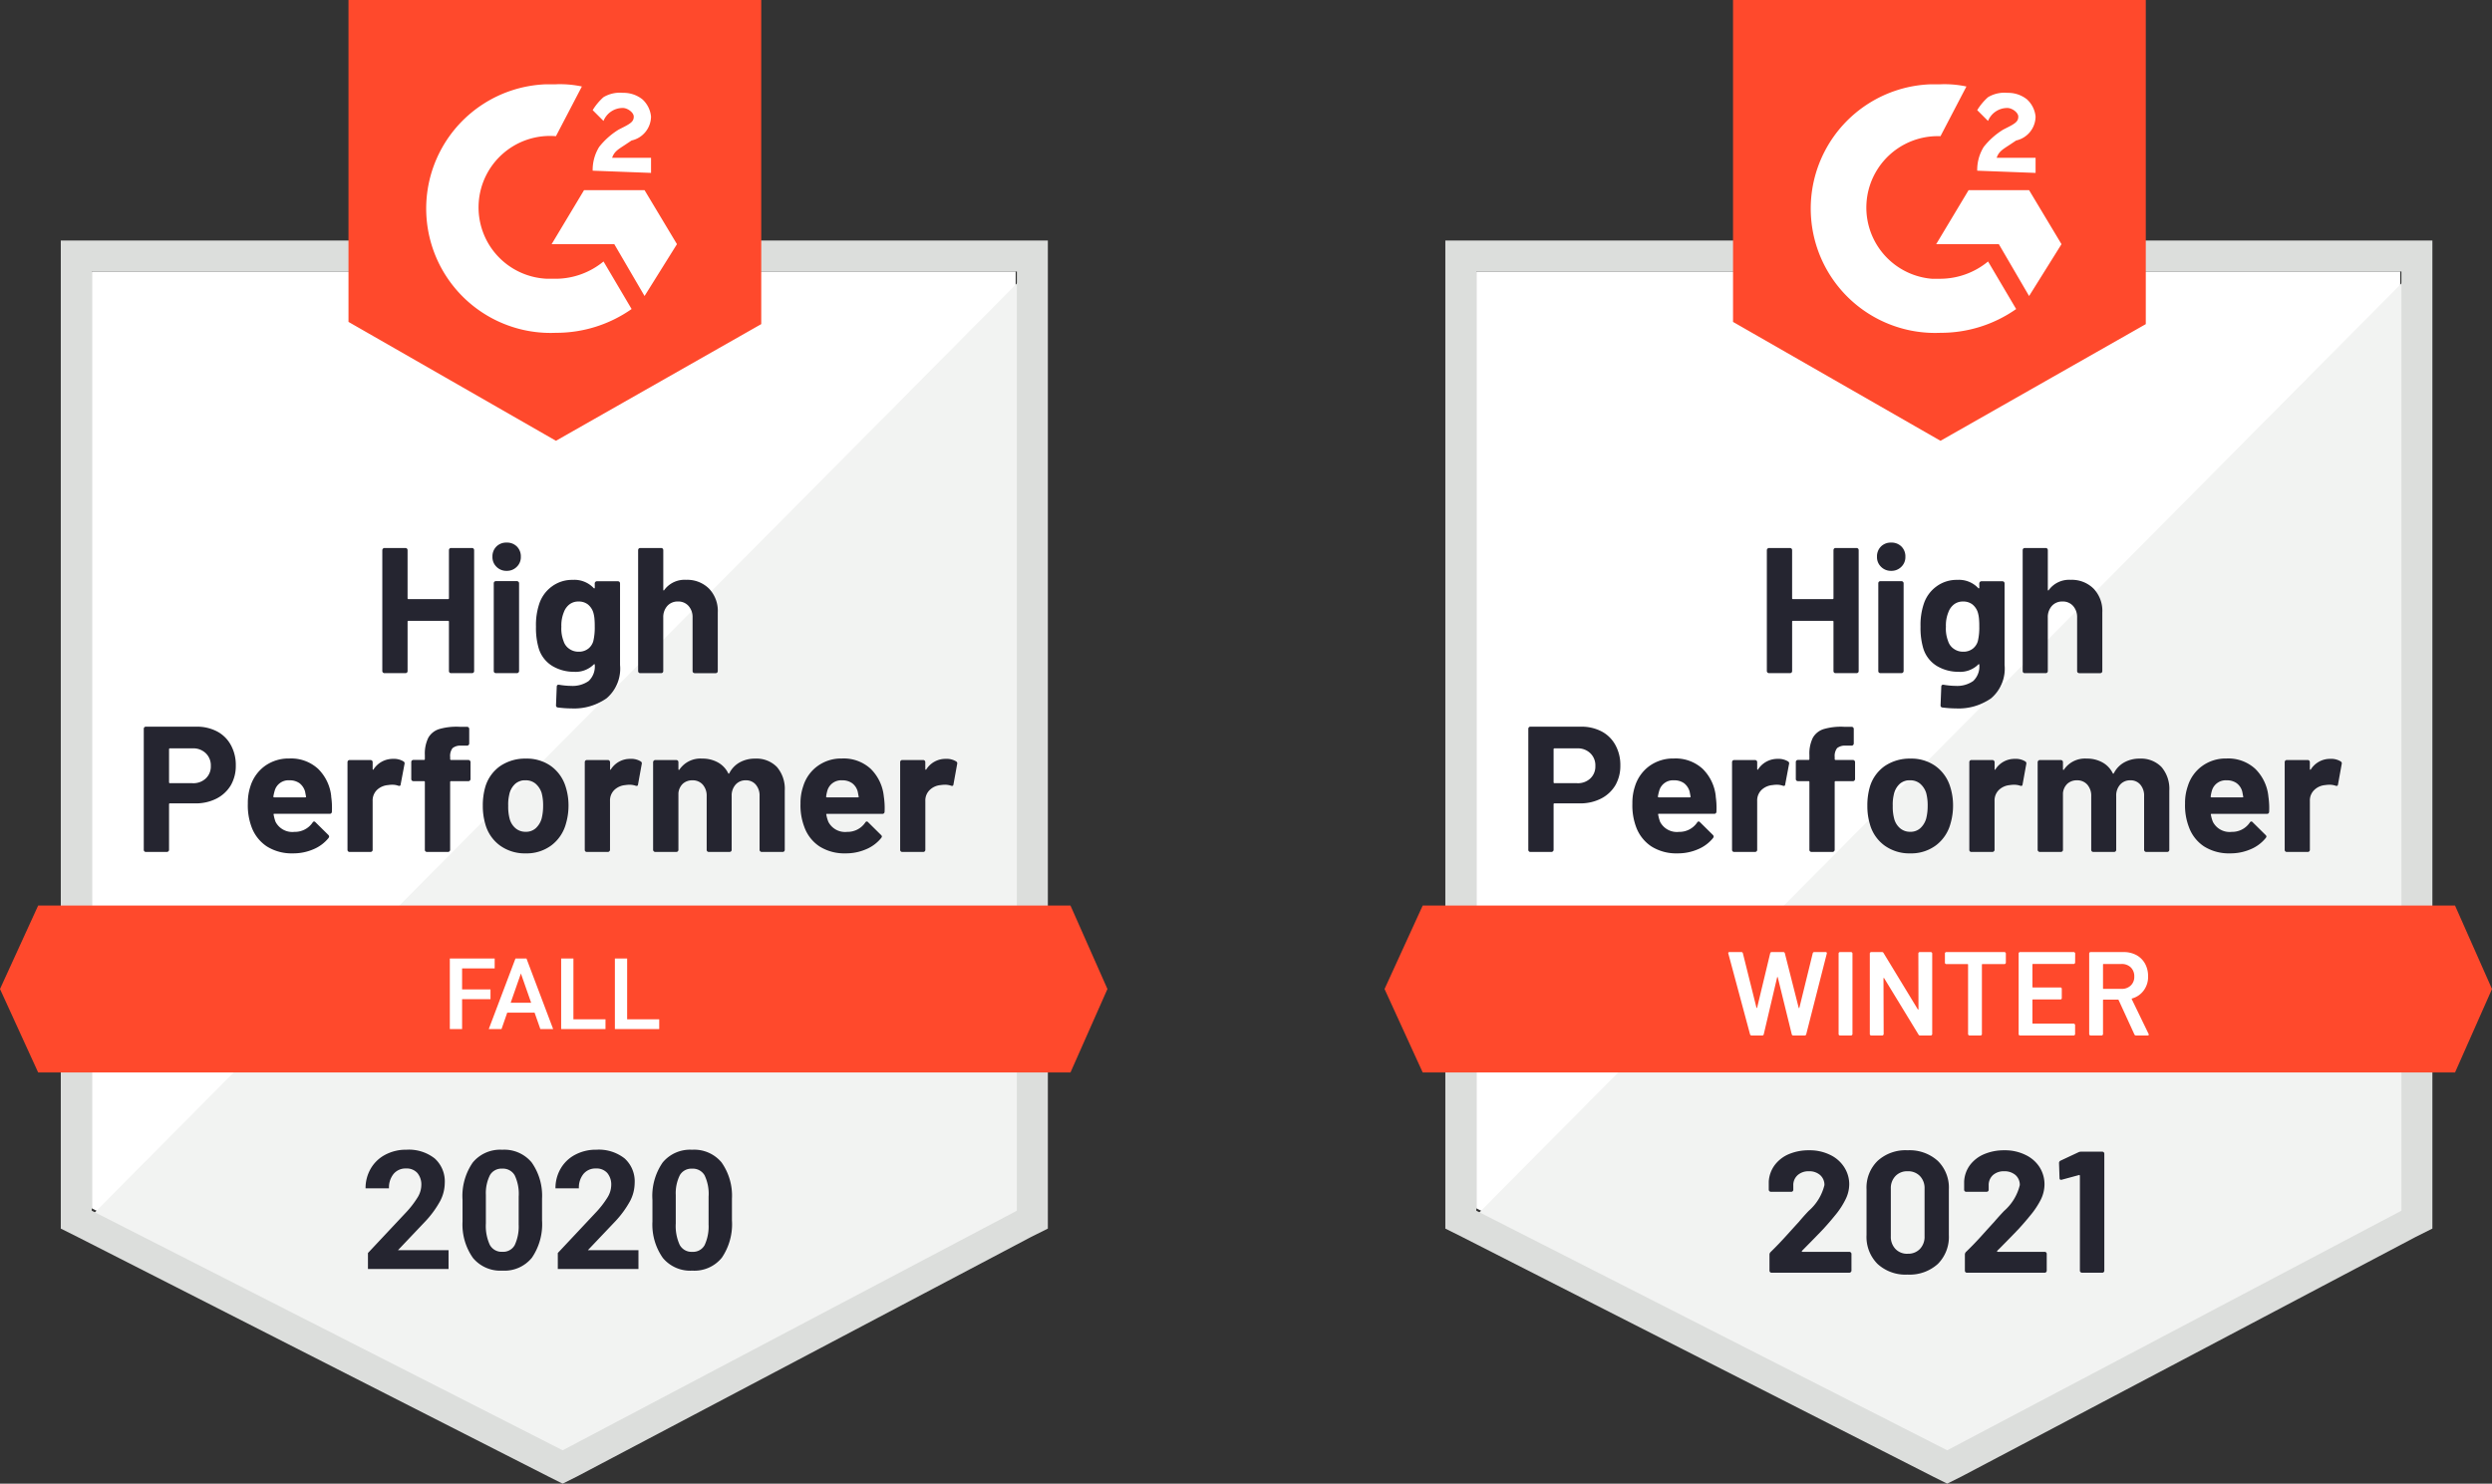 <svg xmlns="http://www.w3.org/2000/svg" width="225.243" height="134.123" viewBox="0 0 225.243 134.123">
  <rect x="0" y="0" width="225.243" height="134.123" fill="#333333" stroke="none"/>
  <g id="Group_9177" data-name="Group 9177" transform="translate(-753.025 -2177.441)">
    <g id="Group_9136" data-name="Group 9136" transform="translate(-241.171 181.818)">
      <g id="Group_6892" data-name="Group 6892" transform="translate(1119.34 2017.364)">
        <g id="container" transform="translate(0)">
          <path id="Path_5814" data-name="Path 5814" d="M8.1,95.991l42.561,21.658L91.606,95.991V11.3H8.1Z" transform="translate(0.197 -8.499)" fill="#fff"/>
          <path id="Path_5815" data-name="Path 5815" d="M92.53,11.6,7.3,97.476l44.177,21.873L92.53,98.338Z" transform="translate(0.135 -8.475)" fill="#f2f3f2"/>
          <path id="Path_5816" data-name="Path 5816" d="M5.5,39.732V98.024l1.508.754,42.561,21.658,1.293.646,1.293-.646L93.208,98.778l1.508-.754V8.7H5.5ZM8.3,96.408V11.5H91.915V96.408L50.862,118.065Z" transform="translate(-0.005 -8.7)" fill="#dcdedc"/>
          <path id="banner" d="M97.159,64.5H3.848L.4,72.042l3.448,7.542H97.159l3.34-7.542Z" transform="translate(-0.4 -4.376)" fill="#ff492c"/>
          <path id="Path_5817" data-name="Path 5817" d="M5.592-10.51h0a3.925,3.925,0,0,1,1.875.431h0A3.012,3.012,0,0,1,8.716-8.84h0a3.717,3.717,0,0,1,.442,1.832h0a3.506,3.506,0,0,1-.453,1.8h0a3.2,3.2,0,0,1-1.293,1.2h0a4.1,4.1,0,0,1-1.918.431H3.2q-.075,0-.075.086h0V.62h0a.174.174,0,0,1-.065.14h0a.189.189,0,0,1-.14.054H1.034A.189.189,0,0,1,.894.761h0A.189.189,0,0,1,.84.62h0V-10.316h0a.189.189,0,0,1,.054-.14h0a.189.189,0,0,1,.14-.054H5.592ZM5.247-5.4h0a1.639,1.639,0,0,0,1.2-.431h0A1.477,1.477,0,0,0,6.9-6.954h0a1.517,1.517,0,0,0-.453-1.153h0a1.616,1.616,0,0,0-1.2-.442H3.2q-.075,0-.075.086h0v2.974h0q0,.086.075.086H5.247ZM17.778-4.2h0a6.912,6.912,0,0,1,.065,1.368h0a.187.187,0,0,1-.2.2h-5q-.1,0-.065.075h0a3.591,3.591,0,0,0,.172.646h0A1.707,1.707,0,0,0,14.459-1h0a1.929,1.929,0,0,0,1.638-.84h0a.177.177,0,0,1,.14-.1h0a.179.179,0,0,1,.119.065h0L17.52-.726h0a.247.247,0,0,1,.075.151h0a.366.366,0,0,1-.054.129h0A3.477,3.477,0,0,1,16.162.577h0a4.561,4.561,0,0,1-1.843.366h0A4.211,4.211,0,0,1,11.97.319h0a3.593,3.593,0,0,1-1.39-1.767h0a5.6,5.6,0,0,1-.334-2.112h0a4.767,4.767,0,0,1,.237-1.573h0a3.589,3.589,0,0,1,1.3-1.821h0A3.665,3.665,0,0,1,14-7.633h0a3.6,3.6,0,0,1,2.6.937h0a4.065,4.065,0,0,1,1.185,2.5ZM14.007-5.661h0a1.291,1.291,0,0,0-1.336.948h0a4.707,4.707,0,0,0-.119.517h0q0,.075.086.075h2.791q.1,0,.075-.075h0q-.086-.463-.086-.453h0a1.457,1.457,0,0,0-.506-.754h0a1.53,1.53,0,0,0-.905-.259ZM23.392-7.6h0a1.647,1.647,0,0,1,.916.226h0a.2.2,0,0,1,.1.237h0L24.06-5.295h0q-.011.194-.226.119h0a1.64,1.64,0,0,0-.56-.086h0a2.673,2.673,0,0,0-.356.032h0a1.645,1.645,0,0,0-.991.431h0a1.328,1.328,0,0,0-.4,1.013h0V.62h0a.189.189,0,0,1-.054.14h0a.215.215,0,0,1-.14.054H19.448a.189.189,0,0,1-.14-.054h0a.189.189,0,0,1-.054-.14h0V-7.3h0a.215.215,0,0,1,.054-.14h0a.189.189,0,0,1,.14-.054h1.886a.215.215,0,0,1,.14.054h0a.215.215,0,0,1,.054.14h0v.614h0a.073.073,0,0,0,.032.065h0q.032.022.043-.022h0A2.077,2.077,0,0,1,23.392-7.6Zm6.788.1h0a.176.176,0,0,1,.129.054h0a.174.174,0,0,1,.065.14h0v1.53h0a.174.174,0,0,1-.065.14h0a.176.176,0,0,1-.129.054H28.607a.067.067,0,0,0-.075.075h0V.62h0a.174.174,0,0,1-.065.14h0a.176.176,0,0,1-.129.054h-1.9A.215.215,0,0,1,26.3.761h0a.19.19,0,0,1-.054-.14h0V-5.51h0q0-.075-.086-.075h-.948a.215.215,0,0,1-.14-.054h0a.189.189,0,0,1-.054-.14h0V-7.31h0a.189.189,0,0,1,.054-.14h0a.215.215,0,0,1,.14-.054h.948a.076.076,0,0,0,.086-.086h0v-.356h0a3.236,3.236,0,0,1,.312-1.562h0a1.706,1.706,0,0,1,.991-.787h0a5.577,5.577,0,0,1,1.9-.2h.614a.189.189,0,0,1,.14.054h0a.215.215,0,0,1,.054.14h0V-9h0a.189.189,0,0,1-.054.14h0a.174.174,0,0,1-.14.065h-.539a1.121,1.121,0,0,0-.776.226h0a1.172,1.172,0,0,0-.215.808h0v.172h0q0,.086.075.086H30.18ZM35.363.944h0A3.827,3.827,0,0,1,33.035.233h0A3.553,3.553,0,0,1,31.71-1.707h0a5.717,5.717,0,0,1-.226-1.649h0a6.033,6.033,0,0,1,.226-1.713h0a3.52,3.52,0,0,1,1.336-1.875h0a4.005,4.005,0,0,1,2.338-.679h0a3.748,3.748,0,0,1,2.252.668h0a3.6,3.6,0,0,1,1.336,1.875h0a5.516,5.516,0,0,1,.259,1.692h0A5.748,5.748,0,0,1,39-1.75h0A3.632,3.632,0,0,1,37.679.222h0a3.741,3.741,0,0,1-2.317.722Zm0-1.95h0a1.319,1.319,0,0,0,.905-.323h0a1.885,1.885,0,0,0,.539-.894h0a4.66,4.66,0,0,0,.129-1.131h0A4.312,4.312,0,0,0,36.807-4.5h0a1.844,1.844,0,0,0-.56-.862h0a1.361,1.361,0,0,0-.894-.3h0a1.367,1.367,0,0,0-.916.3h0a1.746,1.746,0,0,0-.528.862h0a3.761,3.761,0,0,0-.129,1.142h0A4.174,4.174,0,0,0,33.9-2.224h0a1.685,1.685,0,0,0,.539.894h0a1.375,1.375,0,0,0,.927.323ZM44.834-7.6h0a1.614,1.614,0,0,1,.916.226h0a.2.2,0,0,1,.1.237h0l-.334,1.843h0q-.022.194-.226.119h0a1.736,1.736,0,0,0-.571-.086h0a2.673,2.673,0,0,0-.356.032h0a1.634,1.634,0,0,0-.981.431h0a1.328,1.328,0,0,0-.4,1.013h0V.62h0a.174.174,0,0,1-.065.14h0a.176.176,0,0,1-.129.054h-1.9a.189.189,0,0,1-.14-.054h0A.19.19,0,0,1,40.7.62h0V-7.3h0a.215.215,0,0,1,.054-.14h0a.189.189,0,0,1,.14-.054h1.9a.176.176,0,0,1,.129.054h0a.2.2,0,0,1,.065.14h0v.614h0A.088.088,0,0,0,43-6.62h0q.032.022.054-.022h0A2.05,2.05,0,0,1,44.834-7.6Zm11.26-.022h0a2.579,2.579,0,0,1,1.972.754h0a3.03,3.03,0,0,1,.711,2.144h0V.62h0a.19.19,0,0,1-.054.14h0a.19.19,0,0,1-.14.054H56.7a.189.189,0,0,1-.14-.054h0A.189.189,0,0,1,56.5.62h0V-4.228h0a1.516,1.516,0,0,0-.345-1.045h0a1.133,1.133,0,0,0-.905-.388h0a1.186,1.186,0,0,0-.916.388h0a1.471,1.471,0,0,0-.356,1.034h0V.62h0a.189.189,0,0,1-.054.14h0a.215.215,0,0,1-.14.054H51.913a.19.19,0,0,1-.14-.054h0a.19.19,0,0,1-.054-.14h0V-4.228h0a1.511,1.511,0,0,0-.356-1.045h0a1.2,1.2,0,0,0-.927-.388h0a1.262,1.262,0,0,0-.862.3h0a1.325,1.325,0,0,0-.409.862h0V.62h0a.189.189,0,0,1-.054.14h0a.215.215,0,0,1-.14.054h-1.9a.176.176,0,0,1-.129-.054h0a.174.174,0,0,1-.065-.14h0V-7.3h0a.2.2,0,0,1,.065-.14h0a.176.176,0,0,1,.129-.054h1.9a.215.215,0,0,1,.14.054h0a.215.215,0,0,1,.054.14h0v.636h0A.073.073,0,0,0,49.2-6.6h0q.032.011.065-.043h0a2.29,2.29,0,0,1,2.047-.981h0a2.856,2.856,0,0,1,1.422.345h0a2.24,2.24,0,0,1,.927.97h0q.043.1.108,0h0a2.309,2.309,0,0,1,.97-.991h0a2.829,2.829,0,0,1,1.358-.323ZM67.731-4.2h0A6.911,6.911,0,0,1,67.8-2.827h0a.187.187,0,0,1-.2.2h-5q-.1,0-.065.075h0a3.12,3.12,0,0,0,.183.646h0A1.7,1.7,0,0,0,64.423-1h0a1.919,1.919,0,0,0,1.627-.84h0a.183.183,0,0,1,.151-.1h0a.176.176,0,0,1,.108.065h0L67.472-.726h0a.236.236,0,0,1,.086.151h0a.333.333,0,0,1-.065.129h0A3.477,3.477,0,0,1,66.114.577h0a4.561,4.561,0,0,1-1.842.366h0A4.211,4.211,0,0,1,61.923.319h0a3.534,3.534,0,0,1-1.379-1.767h0A5.447,5.447,0,0,1,60.2-3.56h0a4.577,4.577,0,0,1,.248-1.573h0a3.508,3.508,0,0,1,1.3-1.821h0a3.618,3.618,0,0,1,2.2-.679h0a3.6,3.6,0,0,1,2.6.937h0a4.065,4.065,0,0,1,1.185,2.5ZM63.97-5.661h0a1.3,1.3,0,0,0-1.347.948h0a3.591,3.591,0,0,0-.108.517h0a.067.067,0,0,0,.075.075h2.8q.1,0,.065-.075h0q-.086-.463-.086-.453h0a1.377,1.377,0,0,0-.506-.754h0a1.511,1.511,0,0,0-.894-.259ZM73.344-7.6h0a1.614,1.614,0,0,1,.916.226h0a.2.2,0,0,1,.1.237h0l-.334,1.843h0Q74-5.1,73.8-5.176h0a1.736,1.736,0,0,0-.571-.086h0a2.673,2.673,0,0,0-.356.032h0a1.6,1.6,0,0,0-.981.431h0a1.31,1.31,0,0,0-.409,1.013h0V.62h0a.189.189,0,0,1-.054.14h0a.189.189,0,0,1-.14.054H69.4a.19.19,0,0,1-.14-.054h0a.189.189,0,0,1-.054-.14h0V-7.3h0a.215.215,0,0,1,.054-.14h0a.19.19,0,0,1,.14-.054h1.886a.189.189,0,0,1,.14.054h0a.215.215,0,0,1,.054.14h0v.614h0a.073.073,0,0,0,.032.065h0q.032.022.054-.022h0A2.05,2.05,0,0,1,73.344-7.6Z" transform="translate(12.155 54.461)" fill="#252530"/>
          <path id="Path_5818" data-name="Path 5818" d="M6.933-10.271h0a.215.215,0,0,1,.054-.14h0a.176.176,0,0,1,.129-.054h1.9a.215.215,0,0,1,.14.054h0a.215.215,0,0,1,.054.14h0V.655h0a.189.189,0,0,1-.054.14h0a.215.215,0,0,1-.14.054h-1.9A.176.176,0,0,1,6.987.795h0a.189.189,0,0,1-.054-.14h0V-3.806h0q0-.075-.086-.075H3.27a.067.067,0,0,0-.075.075h0V.655h0a.189.189,0,0,1-.054.14h0A.215.215,0,0,1,3,.849H1.1A.176.176,0,0,1,.975.795h0A.174.174,0,0,1,.91.655h0V-10.271h0a.2.2,0,0,1,.065-.14h0a.176.176,0,0,1,.129-.054H3a.215.215,0,0,1,.14.054h0a.215.215,0,0,1,.054.14h0v4.342h0q0,.086.075.086H6.847a.076.076,0,0,0,.086-.086h0ZM12.148-8.4h0a1.243,1.243,0,0,1-.916-.366h0a1.207,1.207,0,0,1-.366-.905h0a1.253,1.253,0,0,1,.356-.927h0a1.253,1.253,0,0,1,.927-.356h0a1.253,1.253,0,0,1,.927.356h0a1.253,1.253,0,0,1,.356.927h0a1.207,1.207,0,0,1-.366.905h0a1.243,1.243,0,0,1-.916.366ZM11.178.849h0a.215.215,0,0,1-.14-.054h0a.189.189,0,0,1-.054-.14h0v-7.93h0a.189.189,0,0,1,.054-.14h0a.215.215,0,0,1,.14-.054h1.9a.176.176,0,0,1,.129.054h0a.174.174,0,0,1,.065.14h0V.655h0a.174.174,0,0,1-.065.14h0a.176.176,0,0,1-.129.054h-1.9Zm8.932-8.113h0a.2.2,0,0,1,.065-.14h0a.176.176,0,0,1,.129-.054h1.9a.215.215,0,0,1,.14.054h0a.215.215,0,0,1,.054.14h0V.105h0a3.515,3.515,0,0,1-1.218,3.017h0a5.1,5.1,0,0,1-3.146.916h0a10.232,10.232,0,0,1-1.261-.086h0a.178.178,0,0,1-.162-.2h0l.065-1.67h0q0-.215.226-.183h0a6.529,6.529,0,0,0,1.067.1h0a2.523,2.523,0,0,0,1.595-.442h0a1.8,1.8,0,0,0,.55-1.455h0q0-.054-.032-.065h0q-.032-.011-.065.032h0a2.33,2.33,0,0,1-1.789.657h0A3.774,3.774,0,0,1,16.3.213h0a2.822,2.822,0,0,1-1.261-1.638h0A6.494,6.494,0,0,1,14.8-3.354h0A6.007,6.007,0,0,1,15.09-5.4h0a3.163,3.163,0,0,1,1.142-1.584h0a3.065,3.065,0,0,1,1.886-.6h0a2.4,2.4,0,0,1,1.9.743h0a.061.061,0,0,0,.065.022h0a.05.05,0,0,0,.032-.054h0ZM19.982-2.05h0a5.285,5.285,0,0,0,.129-1.325h0a6.86,6.86,0,0,0-.032-.765h0a2.986,2.986,0,0,0-.108-.528h0a1.525,1.525,0,0,0-.485-.7h0a1.332,1.332,0,0,0-.84-.259h0a1.3,1.3,0,0,0-.819.259h0a1.566,1.566,0,0,0-.506.7h0a3.156,3.156,0,0,0-.226,1.315h0a3.11,3.11,0,0,0,.194,1.293h0a1.321,1.321,0,0,0,.506.7h0a1.415,1.415,0,0,0,.862.269h0a1.358,1.358,0,0,0,.862-.269h0a1.33,1.33,0,0,0,.463-.69Zm8.383-5.538h0a2.79,2.79,0,0,1,2.08.8h0a2.9,2.9,0,0,1,.787,2.144h0v5.3h0a.189.189,0,0,1-.054.14h0a.176.176,0,0,1-.129.054h-1.9a.215.215,0,0,1-.14-.054h0a.189.189,0,0,1-.054-.14h0V-4.183h0a1.508,1.508,0,0,0-.366-1.045h0a1.221,1.221,0,0,0-.959-.4h0a1.241,1.241,0,0,0-.959.4h0a1.508,1.508,0,0,0-.366,1.045h0V.655h0a.189.189,0,0,1-.054.14h0a.189.189,0,0,1-.14.054H24.227a.189.189,0,0,1-.14-.054h0a.189.189,0,0,1-.054-.14h0V-10.271h0a.215.215,0,0,1,.054-.14h0a.189.189,0,0,1,.14-.054h1.886a.189.189,0,0,1,.14.054h0a.215.215,0,0,1,.054.14h0v3.577h0a.073.073,0,0,0,.032.065h0a.03.03,0,0,0,.043-.022h0a2.277,2.277,0,0,1,1.983-.937Z" transform="translate(33.645 38.264)" fill="#252530"/>
          <path id="Path_5819" data-name="Path 5819" d="M2.373.542h0A.142.142,0,0,1,2.222.435h0L.261-6.86.25-6.9h0q0-.1.119-.1H1.424a.142.142,0,0,1,.151.108h0L2.8-1.979h0q.011.032.032.032h0q.022,0,.032-.032h0L4.043-6.892h0A.135.135,0,0,1,4.183-7H5.217a.142.142,0,0,1,.151.108h0l1.25,4.924h0q.011.032.032.032h0q.022,0,.032-.032h0L7.889-6.892h0A.142.142,0,0,1,8.04-7h1q.151,0,.119.14h0L7.3.435h0a.142.142,0,0,1-.151.108h-1A.142.142,0,0,1,5.993.435h0L4.732-4.7h0A.069.069,0,0,0,4.7-4.748h0q-.022,0-.032.043h0L3.461.435h0a.135.135,0,0,1-.14.108H2.373Zm7.984,0h0A.134.134,0,0,1,10.26.5h0a.116.116,0,0,1-.032-.086h0V-6.871h0a.116.116,0,0,1,.032-.086h0a.134.134,0,0,1,.1-.043h.991a.1.1,0,0,1,.086.043h0a.1.1,0,0,1,.043.086h0V.413h0A.1.1,0,0,1,11.434.5h0a.1.1,0,0,1-.086.043h-.991Zm7.079-7.413h0a.117.117,0,0,1,.032-.086h0a.134.134,0,0,1,.1-.043h.991a.1.1,0,0,1,.086.043h0a.1.1,0,0,1,.043.086h0V.413h0A.1.1,0,0,1,18.643.5h0a.1.1,0,0,1-.086.043H17.6a.154.154,0,0,1-.151-.086h0l-3.1-5.086h0q-.022-.032-.043-.032h0q-.022.011-.022.054h0L14.3.413h0A.1.1,0,0,1,14.257.5h0a.1.1,0,0,1-.086.043H13.18a.134.134,0,0,1-.1-.043h0a.117.117,0,0,1-.032-.086h0V-6.871h0a.116.116,0,0,1,.032-.086h0A.134.134,0,0,1,13.18-7h.959a.154.154,0,0,1,.151.086h0l3.092,5.086h0q.022.032.043.022h0q.022,0,.022-.043h0ZM25.215-7h0a.1.1,0,0,1,.086.043h0a.1.1,0,0,1,.043.086h0v.83h0a.1.1,0,0,1-.043.086h0a.1.1,0,0,1-.086.043H23.233a.048.048,0,0,0-.054.054h0V.413h0A.117.117,0,0,1,23.147.5h0a.134.134,0,0,1-.1.043h-.991A.1.1,0,0,1,21.972.5h0a.1.1,0,0,1-.043-.086h0V-5.858h0a.048.048,0,0,0-.054-.054H19.968a.134.134,0,0,1-.1-.043h0a.117.117,0,0,1-.032-.086h0v-.83h0a.117.117,0,0,1,.032-.086h0a.134.134,0,0,1,.1-.043h5.247Zm6.39.948h0a.1.1,0,0,1-.043.086h0a.1.1,0,0,1-.086.043H27.8a.048.048,0,0,0-.054.054h0v2.015h0A.048.048,0,0,0,27.8-3.8h2.467a.158.158,0,0,1,.1.032h0a.158.158,0,0,1,.032.1h0v.819h0a.158.158,0,0,1-.032.1h0a.158.158,0,0,1-.1.032H27.8a.048.048,0,0,0-.054.054h0v2.08h0a.048.048,0,0,0,.054.054h3.674a.1.1,0,0,1,.086.043h0a.1.1,0,0,1,.043.086h0V.413h0A.1.1,0,0,1,31.562.5h0a.1.1,0,0,1-.086.043H26.627A.134.134,0,0,1,26.53.5h0A.116.116,0,0,1,26.5.413h0V-6.871h0a.116.116,0,0,1,.032-.086h0a.134.134,0,0,1,.1-.043h4.849a.1.1,0,0,1,.086.043h0a.1.1,0,0,1,.043.086h0ZM37.111.542h0a.153.153,0,0,1-.151-.1h0l-1.422-3.1h0a.069.069,0,0,0-.065-.043H34.18a.048.048,0,0,0-.054.054h0V.413h0A.1.1,0,0,1,34.083.5h0A.1.1,0,0,1,34,.542h-.991a.134.134,0,0,1-.1-.043h0a.117.117,0,0,1-.032-.086h0V-6.871h0a.117.117,0,0,1,.032-.086h0a.134.134,0,0,1,.1-.043h2.963a2.44,2.44,0,0,1,1.164.269h0a1.993,1.993,0,0,1,.787.776h0A2.342,2.342,0,0,1,38.2-4.8h0a2.041,2.041,0,0,1-.388,1.261h0a1.941,1.941,0,0,1-1.056.733h0a.035.035,0,0,0-.032.022h0a.046.046,0,0,0,0,.043h0L38.242.392h0a.165.165,0,0,1,.022.065h0q0,.086-.119.086H37.111ZM34.18-5.923h0a.048.048,0,0,0-.054.054h0v2.144h0a.048.048,0,0,0,.054.054H35.8a1.159,1.159,0,0,0,.84-.312h0a1.071,1.071,0,0,0,.312-.808h0a1.107,1.107,0,0,0-.312-.819h0a1.159,1.159,0,0,0-.84-.312H34.18Z" transform="translate(30.814 71.326)" fill="#fff"/>
          <path id="Path_5820" data-name="Path 5820" d="M3.6-1.187h0a.061.061,0,0,0-.022.065h0a.073.073,0,0,0,.065.032H7.874A.176.176,0,0,1,8-1.036H8a.163.163,0,0,1,.065.129h0V.613h0A.163.163,0,0,1,8,.742H8A.176.176,0,0,1,7.874.8H.849A.189.189,0,0,1,.709.742h0A.176.176,0,0,1,.655.613h0V-.831h0a.322.322,0,0,1,.1-.237h0Q1.517-1.812,2.314-2.7h0q.8-.884,1-1.1h0q.431-.517.884-.991h0A4.5,4.5,0,0,0,5.622-7.124h0a1.174,1.174,0,0,0-.388-.905h0a1.468,1.468,0,0,0-1.013-.345h0a1.468,1.468,0,0,0-1.013.345h0a1.2,1.2,0,0,0-.4.937h0V-6.7h0a.176.176,0,0,1-.054.129h0a.176.176,0,0,1-.129.054H.784a.176.176,0,0,1-.129-.054h0A.163.163,0,0,1,.59-6.7h0v-.733h0a2.767,2.767,0,0,1,.539-1.5h0a3.108,3.108,0,0,1,1.282-.991h0a4.569,4.569,0,0,1,1.81-.345h0a4.172,4.172,0,0,1,1.929.42h0A3.073,3.073,0,0,1,7.411-8.74h0a2.852,2.852,0,0,1,.453,1.562h0a3.078,3.078,0,0,1-.334,1.347h0a7.21,7.21,0,0,1-.981,1.487h0q-.485.6-1.045,1.207h0q-.56.593-1.67,1.713h0ZM13.143.968h0A3.741,3.741,0,0,1,10.427.009h0a3.453,3.453,0,0,1-1-2.618h0V-6.736h0a3.376,3.376,0,0,1,1-2.575h0a3.741,3.741,0,0,1,2.715-.959h0a3.8,3.8,0,0,1,2.726.959h0a3.376,3.376,0,0,1,1,2.575h0v4.127h0a3.453,3.453,0,0,1-1,2.618h0a3.8,3.8,0,0,1-2.726.959Zm0-1.886h0a1.458,1.458,0,0,0,1.11-.431h0a1.581,1.581,0,0,0,.42-1.153h0V-6.8h0a1.566,1.566,0,0,0-.42-1.142h0a1.458,1.458,0,0,0-1.11-.431h0a1.444,1.444,0,0,0-1.1.431h0a1.566,1.566,0,0,0-.42,1.142h0v4.3h0a1.581,1.581,0,0,0,.42,1.153h0a1.444,1.444,0,0,0,1.1.431Zm8.1-.269h0a.047.047,0,0,0-.011.065h0q.011.032.065.032h4.235a.176.176,0,0,1,.129.054h0a.176.176,0,0,1,.054.129h0V.613h0a.176.176,0,0,1-.054.129h0A.176.176,0,0,1,25.534.8H18.5a.176.176,0,0,1-.129-.054h0a.176.176,0,0,1-.054-.129h0V-.831h0a.344.344,0,0,1,.086-.237h0q.776-.743,1.562-1.627h0q.8-.884,1-1.1h0q.442-.517.894-.991h0a4.5,4.5,0,0,0,1.422-2.338h0a1.174,1.174,0,0,0-.388-.905h0a1.509,1.509,0,0,0-1.024-.345h0a1.468,1.468,0,0,0-1.013.345h0a1.211,1.211,0,0,0-.388.937h0V-6.7h0a.176.176,0,0,1-.054.129h0a.189.189,0,0,1-.14.054H18.433a.176.176,0,0,1-.129-.054h0A.176.176,0,0,1,18.25-6.7h0v-.733h0a2.7,2.7,0,0,1,.528-1.5h0a3.1,3.1,0,0,1,1.293-.991h0a4.541,4.541,0,0,1,1.8-.345h0a4.172,4.172,0,0,1,1.929.42h0a3.06,3.06,0,0,1,1.271,1.11h0a2.9,2.9,0,0,1,.442,1.562h0a3.161,3.161,0,0,1-.323,1.347h0A7.617,7.617,0,0,1,24.2-4.344h0q-.485.6-1.045,1.207h0q-.56.593-1.67,1.713h0ZM28.6-10.1h0a.537.537,0,0,1,.237-.043h1.9a.176.176,0,0,1,.129.054h0a.176.176,0,0,1,.054.129h0V.613h0a.176.176,0,0,1-.054.129h0A.176.176,0,0,1,30.738.8H28.906a.176.176,0,0,1-.129-.054h0a.163.163,0,0,1-.065-.129h0V-7.953h0a.116.116,0,0,0-.022-.065h0a.047.047,0,0,0-.065-.011h0l-1.552.42L27.01-7.6h0q-.14,0-.14-.172h0l-.043-1.336h0a.229.229,0,0,1,.14-.226h0Z" transform="translate(34.138 92.515)" fill="#252530"/>
        </g>
      </g>
      <g id="Group_6893" data-name="Group 6893" transform="translate(1150.839 1995.624)">
        <rect id="Rectangle_3681" data-name="Rectangle 3681" width="30.59" height="28.963" rx="8" transform="translate(4.785 4.553)" fill="#fff"/>
        <path id="logo" d="M56.051,16.318a9.51,9.51,0,0,1,2.344.2l-2.344,4.493A6.458,6.458,0,0,0,55.27,33.9h.781a6.826,6.826,0,0,0,4.3-1.563l2.539,4.3a11.84,11.84,0,0,1-6.836,2.149,11.242,11.242,0,1,1-.977-22.463h.977Zm8.008,9.571,2.93,4.883L64.06,35.46l-2.735-4.688H55.661l2.93-4.883Zm-4.688-1.758a3.938,3.938,0,0,1,.586-2.149,6.739,6.739,0,0,1,1.758-1.563l.391-.2c.781-.391.977-.586.977-.977s-.586-.781-.977-.781a1.877,1.877,0,0,0-1.758,1.172l-.977-.977a5.179,5.179,0,0,1,.977-1.172,2.9,2.9,0,0,1,1.758-.391,2.727,2.727,0,0,1,1.758.586,2.411,2.411,0,0,1,.781,1.563A2.24,2.24,0,0,1,62.888,21.4l-.586.391c-.586.391-.977.586-1.172,1.172h3.516v1.367l-5.274-.2ZM56.051,48.547,74.607,38V8.7H37.3V37.8Z" transform="translate(-37.3 -8.7)" fill="#ff492c"/>
      </g>
    </g>
    <g id="Group_9176" data-name="Group 9176" transform="translate(-366.315 181.817)">
      <g id="Group_6892-2" data-name="Group 6892" transform="translate(1119.34 2017.365)">
        <g id="container-2" data-name="container" transform="translate(0)">
          <path id="Path_5814-2" data-name="Path 5814" d="M8.1,95.991l42.561,21.657L91.605,95.991V11.3H8.1Z" transform="translate(0.197 -8.499)" fill="#fff"/>
          <path id="Path_5815-2" data-name="Path 5815" d="M92.529,11.6,7.3,97.476l44.177,21.873L92.529,98.338Z" transform="translate(0.135 -8.475)" fill="#f2f3f2"/>
          <path id="Path_5816-2" data-name="Path 5816" d="M5.5,39.732V98.024l1.508.754,42.561,21.658,1.293.646,1.293-.646L93.208,98.778l1.509-.754V8.7H5.5ZM8.3,96.408V11.5H91.915V96.408L50.862,118.065Z" transform="translate(-0.005 -8.7)" fill="#dcdedc"/>
          <path id="banner-2" data-name="banner" d="M97.158,64.5H3.848L.4,72.042l3.448,7.542H97.158l3.34-7.542Z" transform="translate(-0.4 -4.376)" fill="#ff492c"/>
          <path id="Path_5817-2" data-name="Path 5817" d="M5.592-10.51h0a3.925,3.925,0,0,1,1.875.431h0A3.012,3.012,0,0,1,8.716-8.84h0a3.717,3.717,0,0,1,.442,1.832h0a3.506,3.506,0,0,1-.453,1.8h0a3.2,3.2,0,0,1-1.293,1.2h0a4.1,4.1,0,0,1-1.918.431H3.2q-.075,0-.075.086h0V.62h0a.174.174,0,0,1-.065.14h0a.189.189,0,0,1-.14.054H1.034A.189.189,0,0,1,.894.761h0A.189.189,0,0,1,.84.62h0V-10.316h0a.189.189,0,0,1,.054-.14h0a.189.189,0,0,1,.14-.054H5.592ZM5.247-5.4h0a1.639,1.639,0,0,0,1.2-.431h0A1.477,1.477,0,0,0,6.9-6.954h0a1.517,1.517,0,0,0-.453-1.153h0a1.616,1.616,0,0,0-1.2-.442H3.2q-.075,0-.075.086h0v2.974h0q0,.086.075.086H5.247ZM17.778-4.2h0a6.912,6.912,0,0,1,.065,1.368h0a.187.187,0,0,1-.2.2h-5q-.1,0-.065.075h0a3.591,3.591,0,0,0,.172.646h0A1.707,1.707,0,0,0,14.459-1h0a1.929,1.929,0,0,0,1.638-.84h0a.177.177,0,0,1,.14-.1h0a.179.179,0,0,1,.119.065h0L17.52-.726h0a.247.247,0,0,1,.075.151h0a.366.366,0,0,1-.054.129h0A3.477,3.477,0,0,1,16.162.577h0a4.561,4.561,0,0,1-1.843.366h0A4.211,4.211,0,0,1,11.97.319h0a3.593,3.593,0,0,1-1.39-1.767h0a5.6,5.6,0,0,1-.334-2.112h0a4.767,4.767,0,0,1,.237-1.573h0a3.589,3.589,0,0,1,1.3-1.821h0A3.665,3.665,0,0,1,14-7.633h0a3.6,3.6,0,0,1,2.6.937h0a4.065,4.065,0,0,1,1.185,2.5ZM14.007-5.661h0a1.291,1.291,0,0,0-1.336.948h0a4.706,4.706,0,0,0-.119.517h0q0,.075.086.075h2.791q.1,0,.075-.075h0q-.086-.463-.086-.453h0a1.457,1.457,0,0,0-.506-.754h0a1.53,1.53,0,0,0-.905-.259ZM23.392-7.6h0a1.647,1.647,0,0,1,.916.226h0a.2.2,0,0,1,.1.237h0L24.06-5.295h0q-.011.194-.226.119h0a1.64,1.64,0,0,0-.56-.086h0a2.673,2.673,0,0,0-.356.032h0a1.645,1.645,0,0,0-.991.431h0a1.328,1.328,0,0,0-.4,1.013h0V.62h0a.189.189,0,0,1-.054.14h0a.215.215,0,0,1-.14.054H19.448a.189.189,0,0,1-.14-.054h0a.189.189,0,0,1-.054-.14h0V-7.3h0a.215.215,0,0,1,.054-.14h0a.189.189,0,0,1,.14-.054h1.886a.215.215,0,0,1,.14.054h0a.215.215,0,0,1,.054.14h0v.614h0a.073.073,0,0,0,.032.065h0q.032.022.043-.022h0A2.077,2.077,0,0,1,23.392-7.6Zm6.788.1h0a.176.176,0,0,1,.129.054h0a.174.174,0,0,1,.065.14h0v1.53h0a.174.174,0,0,1-.065.14h0a.176.176,0,0,1-.129.054H28.607a.067.067,0,0,0-.075.075h0V.62h0a.174.174,0,0,1-.065.14h0a.176.176,0,0,1-.129.054h-1.9A.215.215,0,0,1,26.3.761h0a.189.189,0,0,1-.054-.14h0V-5.51h0q0-.075-.086-.075h-.948a.215.215,0,0,1-.14-.054h0a.189.189,0,0,1-.054-.14h0V-7.31h0a.189.189,0,0,1,.054-.14h0a.215.215,0,0,1,.14-.054h.948a.076.076,0,0,0,.086-.086h0v-.356h0a3.236,3.236,0,0,1,.312-1.562h0a1.706,1.706,0,0,1,.991-.787h0a5.577,5.577,0,0,1,1.9-.2h.614a.189.189,0,0,1,.14.054h0a.215.215,0,0,1,.054.14h0V-9h0a.189.189,0,0,1-.054.14h0a.174.174,0,0,1-.14.065h-.539a1.121,1.121,0,0,0-.776.226h0a1.172,1.172,0,0,0-.215.808h0v.172h0q0,.086.075.086H30.18ZM35.363.944h0A3.827,3.827,0,0,1,33.035.233h0A3.553,3.553,0,0,1,31.71-1.707h0a5.717,5.717,0,0,1-.226-1.649h0a6.033,6.033,0,0,1,.226-1.713h0a3.52,3.52,0,0,1,1.336-1.875h0a4,4,0,0,1,2.338-.679h0a3.748,3.748,0,0,1,2.252.668h0a3.6,3.6,0,0,1,1.336,1.875h0a5.516,5.516,0,0,1,.259,1.692h0A5.748,5.748,0,0,1,39-1.75h0A3.632,3.632,0,0,1,37.679.222h0a3.741,3.741,0,0,1-2.317.722Zm0-1.95h0a1.319,1.319,0,0,0,.905-.323h0a1.885,1.885,0,0,0,.539-.894h0a4.66,4.66,0,0,0,.129-1.131h0A4.313,4.313,0,0,0,36.807-4.5h0a1.844,1.844,0,0,0-.56-.862h0a1.361,1.361,0,0,0-.894-.3h0a1.367,1.367,0,0,0-.916.3h0a1.746,1.746,0,0,0-.528.862h0a3.761,3.761,0,0,0-.129,1.142h0A4.174,4.174,0,0,0,33.9-2.224h0a1.685,1.685,0,0,0,.539.894h0a1.375,1.375,0,0,0,.927.323ZM44.834-7.6h0a1.614,1.614,0,0,1,.916.226h0a.2.2,0,0,1,.1.237h0l-.334,1.843h0q-.022.194-.226.119h0a1.736,1.736,0,0,0-.571-.086h0a2.673,2.673,0,0,0-.356.032h0a1.634,1.634,0,0,0-.981.431h0a1.328,1.328,0,0,0-.4,1.013h0V.62h0a.174.174,0,0,1-.065.14h0a.176.176,0,0,1-.129.054h-1.9a.189.189,0,0,1-.14-.054h0A.189.189,0,0,1,40.7.62h0V-7.3h0a.215.215,0,0,1,.054-.14h0a.189.189,0,0,1,.14-.054h1.9a.176.176,0,0,1,.129.054h0a.2.2,0,0,1,.065.14h0v.614h0A.088.088,0,0,0,43-6.62h0q.032.022.054-.022h0A2.05,2.05,0,0,1,44.834-7.6Zm11.26-.022h0a2.579,2.579,0,0,1,1.972.754h0a3.03,3.03,0,0,1,.711,2.144h0V.62h0a.19.19,0,0,1-.054.14h0a.19.19,0,0,1-.14.054H56.7a.189.189,0,0,1-.14-.054h0A.189.189,0,0,1,56.5.62h0V-4.228h0a1.516,1.516,0,0,0-.345-1.045h0a1.133,1.133,0,0,0-.905-.388h0a1.186,1.186,0,0,0-.916.388h0a1.471,1.471,0,0,0-.356,1.034h0V.62h0a.189.189,0,0,1-.054.14h0a.215.215,0,0,1-.14.054H51.913a.19.19,0,0,1-.14-.054h0a.19.19,0,0,1-.054-.14h0V-4.228h0a1.511,1.511,0,0,0-.356-1.045h0a1.2,1.2,0,0,0-.927-.388h0a1.262,1.262,0,0,0-.862.3h0a1.325,1.325,0,0,0-.409.862h0V.62h0a.189.189,0,0,1-.054.14h0a.215.215,0,0,1-.14.054h-1.9a.176.176,0,0,1-.129-.054h0a.174.174,0,0,1-.065-.14h0V-7.3h0a.2.2,0,0,1,.065-.14h0a.176.176,0,0,1,.129-.054h1.9a.215.215,0,0,1,.14.054h0a.215.215,0,0,1,.054.14h0v.636h0A.073.073,0,0,0,49.2-6.6h0q.032.011.065-.043h0a2.29,2.29,0,0,1,2.047-.981h0a2.856,2.856,0,0,1,1.422.345h0a2.24,2.24,0,0,1,.927.97h0q.043.1.108,0h0a2.309,2.309,0,0,1,.97-.991h0a2.829,2.829,0,0,1,1.358-.323ZM67.73-4.2h0A6.911,6.911,0,0,1,67.8-2.828h0a.187.187,0,0,1-.2.2h-5q-.1,0-.065.075h0a3.12,3.12,0,0,0,.183.646h0A1.7,1.7,0,0,0,64.423-1h0a1.919,1.919,0,0,0,1.627-.84h0a.183.183,0,0,1,.151-.1h0a.176.176,0,0,1,.108.065h0L67.472-.726h0a.236.236,0,0,1,.086.151h0a.333.333,0,0,1-.065.129h0A3.477,3.477,0,0,1,66.114.577h0a4.561,4.561,0,0,1-1.843.366h0A4.211,4.211,0,0,1,61.923.319h0a3.534,3.534,0,0,1-1.379-1.767h0A5.447,5.447,0,0,1,60.2-3.56h0a4.577,4.577,0,0,1,.248-1.573h0a3.508,3.508,0,0,1,1.3-1.821h0a3.618,3.618,0,0,1,2.2-.679h0a3.6,3.6,0,0,1,2.6.937h0A4.065,4.065,0,0,1,67.73-4.2ZM63.97-5.661h0a1.3,1.3,0,0,0-1.347.948h0a3.59,3.59,0,0,0-.108.517h0a.067.067,0,0,0,.075.075h2.8q.1,0,.065-.075h0q-.086-.463-.086-.453h0a1.377,1.377,0,0,0-.506-.754h0a1.511,1.511,0,0,0-.894-.259ZM73.344-7.6h0a1.614,1.614,0,0,1,.916.226h0a.2.2,0,0,1,.1.237h0l-.334,1.843h0Q74-5.1,73.8-5.176h0a1.736,1.736,0,0,0-.571-.086h0a2.672,2.672,0,0,0-.356.032h0a1.6,1.6,0,0,0-.981.431h0a1.31,1.31,0,0,0-.409,1.013h0V.62h0a.19.19,0,0,1-.054.14h0a.189.189,0,0,1-.14.054H69.4a.19.19,0,0,1-.14-.054h0a.189.189,0,0,1-.054-.14h0V-7.3h0a.215.215,0,0,1,.054-.14h0a.19.19,0,0,1,.14-.054h1.886a.189.189,0,0,1,.14.054h0a.215.215,0,0,1,.054.14h0v.614h0a.073.073,0,0,0,.032.065h0q.032.022.054-.022h0A2.05,2.05,0,0,1,73.344-7.6Z" transform="translate(12.155 54.461)" fill="#252530"/>
          <path id="Path_5818-2" data-name="Path 5818" d="M6.933-10.271h0a.215.215,0,0,1,.054-.14h0a.176.176,0,0,1,.129-.054h1.9a.215.215,0,0,1,.14.054h0a.215.215,0,0,1,.054.14h0V.655h0a.189.189,0,0,1-.054.14h0a.215.215,0,0,1-.14.054h-1.9A.176.176,0,0,1,6.987.795h0a.189.189,0,0,1-.054-.14h0V-3.806h0q0-.075-.086-.075H3.27a.067.067,0,0,0-.075.075h0V.655h0a.189.189,0,0,1-.054.14h0A.215.215,0,0,1,3,.848H1.1A.176.176,0,0,1,.975.795h0A.174.174,0,0,1,.91.655h0V-10.271h0a.2.2,0,0,1,.065-.14h0a.176.176,0,0,1,.129-.054H3a.215.215,0,0,1,.14.054h0a.215.215,0,0,1,.054.14h0v4.342h0q0,.086.075.086H6.847a.076.076,0,0,0,.086-.086h0ZM12.148-8.4h0a1.243,1.243,0,0,1-.916-.366h0a1.207,1.207,0,0,1-.366-.905h0a1.253,1.253,0,0,1,.356-.927h0a1.253,1.253,0,0,1,.927-.356h0a1.253,1.253,0,0,1,.927.356h0a1.253,1.253,0,0,1,.356.927h0a1.207,1.207,0,0,1-.366.905h0a1.243,1.243,0,0,1-.916.366ZM11.178.848h0a.215.215,0,0,1-.14-.054h0a.189.189,0,0,1-.054-.14h0v-7.93h0a.189.189,0,0,1,.054-.14h0a.215.215,0,0,1,.14-.054h1.9a.176.176,0,0,1,.129.054h0a.174.174,0,0,1,.065.14h0V.655h0a.174.174,0,0,1-.065.14h0a.176.176,0,0,1-.129.054h-1.9Zm8.932-8.113h0a.2.2,0,0,1,.065-.14h0a.176.176,0,0,1,.129-.054h1.9a.215.215,0,0,1,.14.054h0a.215.215,0,0,1,.054.14h0V.105h0a3.515,3.515,0,0,1-1.218,3.017h0a5.1,5.1,0,0,1-3.146.916h0a10.232,10.232,0,0,1-1.261-.086h0a.178.178,0,0,1-.162-.2h0l.065-1.67h0q0-.215.226-.183h0a6.529,6.529,0,0,0,1.067.1h0a2.523,2.523,0,0,0,1.595-.442h0a1.8,1.8,0,0,0,.55-1.455h0q0-.054-.032-.065h0q-.032-.011-.065.032h0a2.33,2.33,0,0,1-1.789.657h0A3.773,3.773,0,0,1,16.3.213h0a2.822,2.822,0,0,1-1.261-1.638h0A6.494,6.494,0,0,1,14.8-3.354h0A6.007,6.007,0,0,1,15.09-5.4h0a3.163,3.163,0,0,1,1.142-1.584h0a3.065,3.065,0,0,1,1.886-.6h0a2.4,2.4,0,0,1,1.9.743h0a.061.061,0,0,0,.065.022h0a.05.05,0,0,0,.032-.054h0ZM19.982-2.05h0a5.285,5.285,0,0,0,.129-1.325h0a6.86,6.86,0,0,0-.032-.765h0a2.986,2.986,0,0,0-.108-.528h0a1.525,1.525,0,0,0-.485-.7h0a1.332,1.332,0,0,0-.84-.259h0a1.3,1.3,0,0,0-.819.259h0a1.566,1.566,0,0,0-.506.7h0a3.156,3.156,0,0,0-.226,1.315h0a3.11,3.11,0,0,0,.194,1.293h0a1.321,1.321,0,0,0,.506.7h0a1.415,1.415,0,0,0,.862.269h0a1.358,1.358,0,0,0,.862-.269h0a1.33,1.33,0,0,0,.463-.69Zm8.383-5.538h0a2.79,2.79,0,0,1,2.08.8h0a2.9,2.9,0,0,1,.787,2.144h0v5.3h0a.189.189,0,0,1-.054.14h0a.176.176,0,0,1-.129.054h-1.9a.215.215,0,0,1-.14-.054h0a.189.189,0,0,1-.054-.14h0V-4.183h0a1.508,1.508,0,0,0-.366-1.045h0a1.221,1.221,0,0,0-.959-.4h0a1.241,1.241,0,0,0-.959.4h0a1.508,1.508,0,0,0-.366,1.045h0V.655h0a.189.189,0,0,1-.054.14h0a.189.189,0,0,1-.14.054H24.227a.189.189,0,0,1-.14-.054h0a.189.189,0,0,1-.054-.14h0V-10.271h0a.215.215,0,0,1,.054-.14h0a.189.189,0,0,1,.14-.054h1.886a.189.189,0,0,1,.14.054h0a.215.215,0,0,1,.054.14h0v3.577h0a.073.073,0,0,0,.032.065h0a.03.03,0,0,0,.043-.022h0a2.277,2.277,0,0,1,1.983-.937Z" transform="translate(33.645 38.264)" fill="#252530"/>
          <path id="Path_6436" data-name="Path 6436" d="M4.544-4.854H1.976v2.7H.867V-8.531H4.921v.894H1.976v1.9H4.544ZM8.528-3.636H6.056L5.539-2.15H4.386L6.8-8.531h.995L10.207-2.15H9.05ZM6.367-4.53H8.217L7.292-7.177Zm5.671,1.494h2.9v.885H10.93V-8.531h1.109Zm4.856,0h2.9v.885H15.786V-8.531h1.109Z" transform="translate(39.791 73.439)" fill="#fff"/>
        </g>
      </g>
      <g id="Group_6893-2" data-name="Group 6893" transform="translate(1150.839 1995.624)">
        <rect id="Rectangle_3681-2" data-name="Rectangle 3681" width="30.59" height="28.963" rx="8" transform="translate(4.785 4.553)" fill="#fff"/>
        <path id="logo-2" data-name="logo" d="M56.051,16.318a9.509,9.509,0,0,1,2.344.2l-2.344,4.493A6.458,6.458,0,1,0,55.27,33.9h.781a6.826,6.826,0,0,0,4.3-1.563l2.539,4.3a11.84,11.84,0,0,1-6.836,2.149,11.242,11.242,0,1,1-.977-22.463h.977Zm8.008,9.571,2.93,4.883L64.06,35.46l-2.735-4.688H55.661l2.93-4.883Zm-4.688-1.758a3.937,3.937,0,0,1,.586-2.149,6.739,6.739,0,0,1,1.758-1.563l.391-.2c.781-.391.977-.586.977-.977s-.586-.781-.977-.781a1.877,1.877,0,0,0-1.758,1.172l-.977-.977a5.179,5.179,0,0,1,.977-1.172,2.9,2.9,0,0,1,1.758-.391,2.727,2.727,0,0,1,1.758.586,2.411,2.411,0,0,1,.781,1.563A2.24,2.24,0,0,1,62.888,21.4l-.586.391c-.586.391-.977.586-1.172,1.172h3.516v1.367l-5.274-.2ZM56.051,48.547,74.607,38V8.7H37.3V37.8Z" transform="translate(-37.3 -8.7)" fill="#ff492c"/>
      </g>
      <path id="Path_6437" data-name="Path 6437" d="M8.185-3.633H.9V-5.079l3.44-3.667A8.487,8.487,0,0,0,5.384-10.1a2.171,2.171,0,0,0,.34-1.1,1.625,1.625,0,0,0-.358-1.114,1.292,1.292,0,0,0-1.023-.405,1.393,1.393,0,0,0-1.129.493,1.953,1.953,0,0,0-.413,1.3H.684A3.487,3.487,0,0,1,1.147-12.7a3.269,3.269,0,0,1,1.311-1.26,3.985,3.985,0,0,1,1.921-.457,3.773,3.773,0,0,1,2.553.789A2.791,2.791,0,0,1,7.842-11.4,3.576,3.576,0,0,1,7.433-9.79a8.93,8.93,0,0,1-1.4,1.906L3.613-5.335H8.185Zm8.451-4.4a5.388,5.388,0,0,1-.913,3.375A3.187,3.187,0,0,1,13.05-3.487a3.209,3.209,0,0,1-2.659-1.147,5.23,5.23,0,0,1-.942-3.287V-9.878a5.317,5.317,0,0,1,.924-3.382,3.211,3.211,0,0,1,2.662-1.154,3.214,3.214,0,0,1,2.659,1.143,5.214,5.214,0,0,1,.942,3.283Zm-2.111-2.147a3.887,3.887,0,0,0-.362-1.925,1.222,1.222,0,0,0-1.129-.6,1.2,1.2,0,0,0-1.1.573,3.638,3.638,0,0,0-.376,1.793v2.586a4.081,4.081,0,0,0,.354,1.932,1.206,1.206,0,0,0,1.136.632,1.186,1.186,0,0,0,1.118-.606,3.983,3.983,0,0,0,.358-1.855ZM25.35-3.633h-7.29V-5.079L21.5-8.746A8.487,8.487,0,0,0,22.549-10.1a2.171,2.171,0,0,0,.34-1.1,1.625,1.625,0,0,0-.358-1.114,1.292,1.292,0,0,0-1.023-.405,1.393,1.393,0,0,0-1.129.493,1.953,1.953,0,0,0-.413,1.3H17.849a3.487,3.487,0,0,1,.464-1.775,3.269,3.269,0,0,1,1.311-1.26,3.985,3.985,0,0,1,1.921-.457,3.773,3.773,0,0,1,2.553.789,2.791,2.791,0,0,1,.909,2.228A3.576,3.576,0,0,1,24.6-9.79a8.93,8.93,0,0,1-1.4,1.906L20.778-5.335H25.35ZM33.8-8.03a5.388,5.388,0,0,1-.913,3.375,3.187,3.187,0,0,1-2.673,1.169,3.209,3.209,0,0,1-2.659-1.147,5.23,5.23,0,0,1-.942-3.287V-9.878a5.317,5.317,0,0,1,.924-3.382A3.211,3.211,0,0,1,30.2-14.414a3.214,3.214,0,0,1,2.659,1.143A5.214,5.214,0,0,1,33.8-9.988Zm-2.111-2.147a3.887,3.887,0,0,0-.362-1.925,1.222,1.222,0,0,0-1.129-.6,1.2,1.2,0,0,0-1.1.573,3.638,3.638,0,0,0-.376,1.793v2.586a4.081,4.081,0,0,0,.354,1.932,1.206,1.206,0,0,0,1.136.632,1.186,1.186,0,0,0,1.118-.606,3.983,3.983,0,0,0,.358-1.855Z" transform="translate(1151.698 2113.976)" fill="#252530"/>
    </g>
  </g>
</svg>
